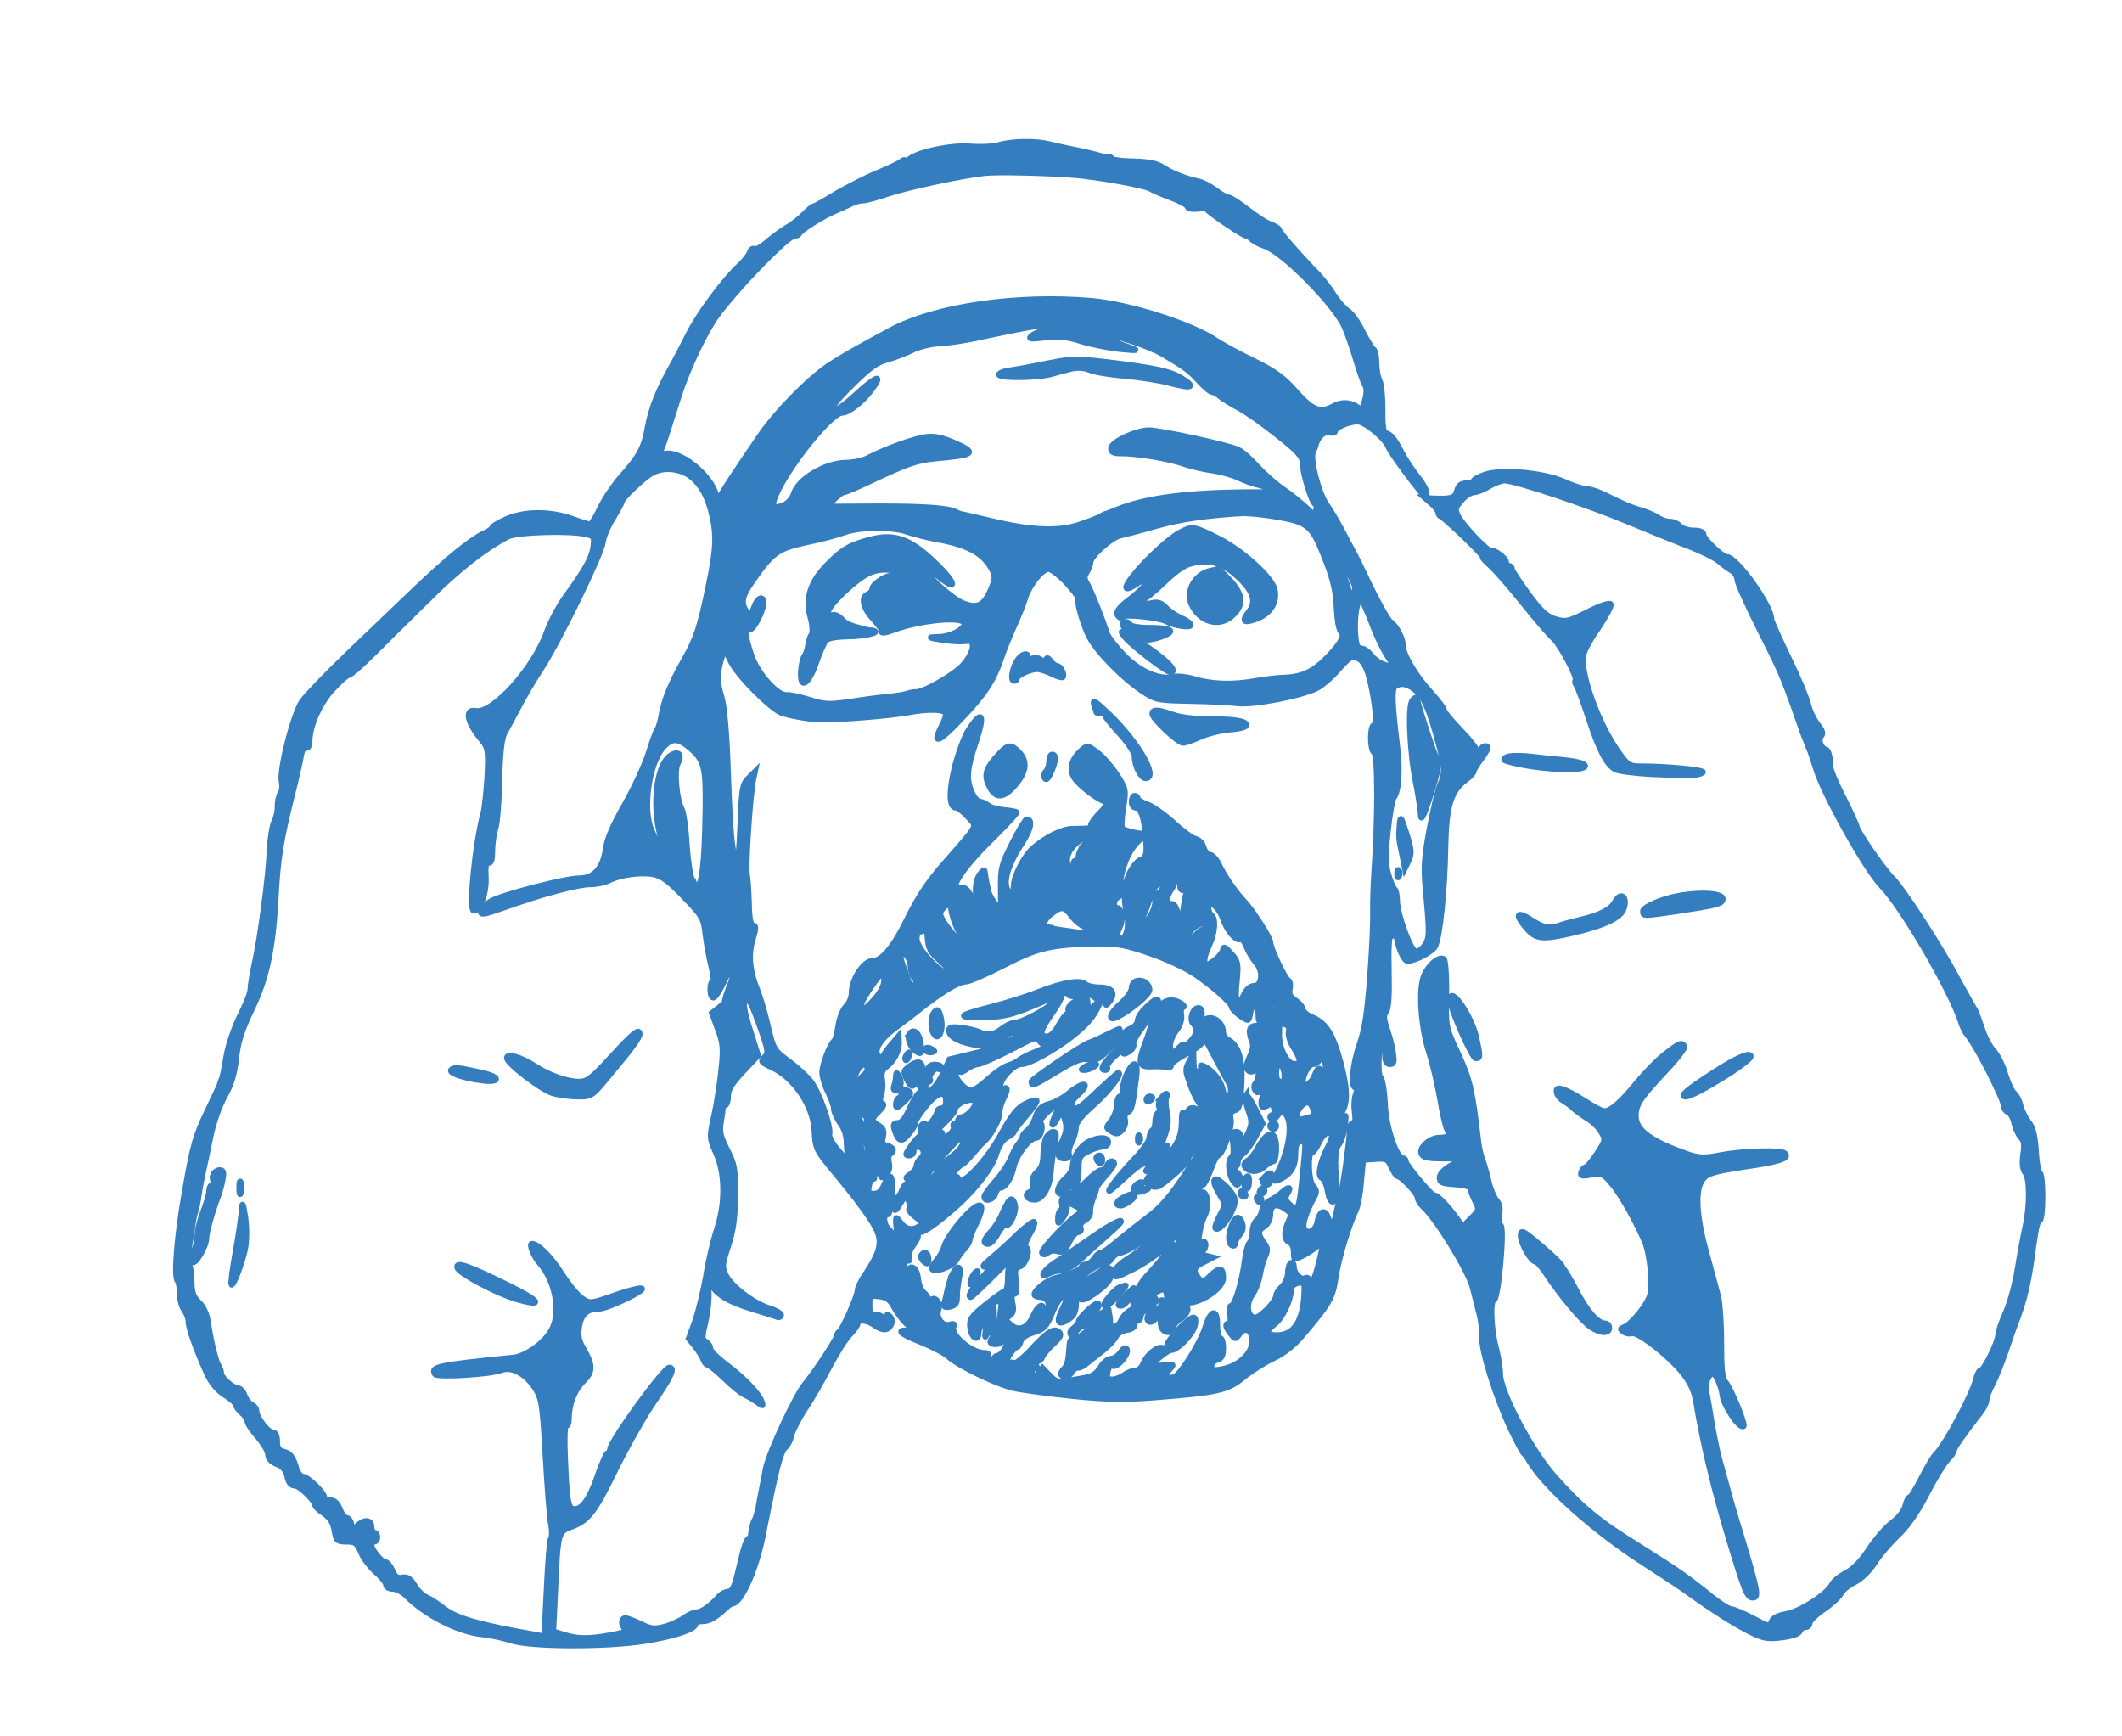 <?xml version="1.0" standalone="no"?>
<!DOCTYPE svg PUBLIC "-//W3C//DTD SVG 20010904//EN"
 "http://www.w3.org/TR/2001/REC-SVG-20010904/DTD/svg10.dtd">
<svg version="1.0" xmlns="http://www.w3.org/2000/svg"
 width="720pt" height="589pt" viewBox="0 0 720 589"
 preserveAspectRatio="xMidYMid meet">

<g transform="translate(0,589) scale(0.1,-0.1)"
fill="#347DBE" stroke="#347DBE" stroke-width="20">
<path d="M3390 5398 c-19 -6 -64 -8 -99 -5 -65 5 -177 -19 -207 -44 -8 -6 -14
-8 -14 -4 0 4 -6 2 -13 -4 -8 -6 -45 -24 -83 -39 -38 -16 -100 -48 -138 -70
-37 -23 -71 -42 -75 -42 -4 0 -18 -12 -32 -26 -13 -14 -39 -35 -59 -46 -19
-12 -50 -34 -68 -50 -18 -16 -37 -26 -43 -23 -5 4 -12 -2 -15 -12 -4 -10 -19
-29 -34 -43 -53 -49 -139 -165 -174 -235 -19 -38 -44 -86 -55 -105 -47 -83
-71 -145 -83 -208 -12 -71 -27 -99 -93 -173 -22 -25 -53 -71 -68 -102 -15 -32
-31 -57 -35 -57 -4 1 -32 9 -62 20 -74 26 -158 26 -221 -1 -27 -12 -49 -25
-49 -29 0 -4 -11 -12 -24 -18 -48 -22 -128 -87 -255 -209 -42 -40 -136 -130
-209 -200 -73 -70 -143 -143 -157 -163 -29 -42 -78 -233 -69 -273 3 -15 1 -33
-5 -40 -5 -7 -9 -26 -9 -43 1 -16 -5 -40 -12 -53 -6 -13 -13 -56 -15 -95 -3
-86 -31 -297 -51 -386 -8 -36 -14 -75 -14 -86 0 -12 -16 -53 -35 -90 -19 -38
-40 -98 -46 -134 -6 -36 -13 -72 -16 -80 -4 -8 -7 -17 -7 -20 -1 -3 -18 -39
-38 -81 -46 -95 -53 -121 -83 -294 -25 -145 -35 -278 -22 -291 4 -4 7 -23 7
-43 0 -20 7 -45 15 -55 8 -11 15 -29 15 -41 0 -22 25 -91 61 -172 16 -35 36
-59 61 -75 21 -13 38 -28 38 -33 0 -6 9 -18 20 -28 11 -9 20 -23 20 -30 0 -7
16 -30 35 -52 19 -22 35 -49 35 -60 0 -13 10 -24 29 -32 20 -7 31 -20 36 -42
4 -21 13 -31 25 -31 17 0 70 -52 70 -68 0 -4 13 -16 30 -27 20 -14 31 -31 35
-57 6 -35 9 -38 41 -38 29 0 36 -5 49 -36 8 -21 31 -50 50 -67 19 -16 35 -36
35 -43 0 -8 10 -14 22 -14 13 0 34 -11 48 -25 65 -65 171 -119 252 -129 32 -3
77 -13 101 -21 65 -22 324 -23 455 -2 101 16 172 40 172 58 0 5 11 9 25 9 22
0 43 12 80 47 8 7 16 13 20 13 29 0 82 118 104 235 45 228 59 281 77 296 7 6
16 24 19 40 4 16 25 56 46 89 22 32 59 97 83 143 24 46 55 95 70 110 14 14 26
31 26 37 0 15 33 12 56 -5 10 -8 26 -15 35 -15 21 0 33 30 18 44 -9 8 -10 8
-5 -1 8 -15 -10 -18 -19 -3 -3 5 -15 10 -26 10 -15 0 -19 7 -19 33 0 31 2 33
33 29 26 -3 38 -12 51 -37 10 -19 29 -44 42 -56 26 -24 34 -49 9 -29 -8 6 -20
8 -26 4 -7 -4 17 -18 61 -35 40 -16 85 -39 99 -52 31 -29 161 -92 216 -105 22
-6 110 -18 195 -27 124 -13 181 -14 285 -6 217 17 249 24 302 67 25 21 71 50
102 65 37 17 72 45 101 80 91 107 101 124 112 196 9 63 45 179 69 229 6 12 14
54 17 95 l7 74 41 3 c38 3 43 0 55 -27 8 -17 17 -31 20 -31 14 0 69 -59 69
-72 0 -8 9 -23 20 -33 45 -41 153 -217 167 -273 8 -31 19 -74 24 -95 5 -21 9
-55 8 -75 -2 -47 48 -204 96 -307 21 -44 41 -82 45 -85 4 -3 11 -12 16 -21 51
-90 220 -242 395 -354 85 -55 120 -78 153 -102 78 -56 152 -103 204 -129 46
-23 61 -25 108 -19 33 4 57 12 61 21 3 8 11 14 19 14 8 0 14 6 14 14 0 7 22
29 49 47 26 18 52 42 57 53 5 11 26 28 48 39 23 12 50 39 67 66 16 25 51 66
77 91 32 29 66 78 99 141 27 53 60 106 71 117 12 12 22 26 22 32 0 9 32 54 91
130 10 13 19 31 19 40 0 9 9 34 21 55 11 22 31 72 44 110 13 39 31 90 41 115
20 55 33 106 45 185 4 33 11 79 15 102 3 24 10 43 15 43 5 0 9 36 9 80 0 44
-4 80 -9 80 -4 0 -11 33 -13 74 -4 55 -10 81 -26 100 -11 15 -23 40 -27 56 -3
16 -13 34 -21 41 -8 6 -21 35 -30 64 -8 29 -26 65 -39 79 -14 15 -32 50 -41
79 -10 29 -20 57 -24 62 -4 6 -29 51 -56 100 -61 115 -189 312 -223 345 -28
27 -121 161 -121 175 0 4 -20 48 -44 96 -25 48 -45 96 -45 106 -1 34 -7 58
-16 60 -16 3 -28 34 -16 46 8 8 4 19 -13 41 -13 17 -27 47 -31 66 -4 19 -33
90 -66 157 -32 67 -59 126 -59 133 0 45 -118 210 -150 210 -16 0 -80 61 -80
76 0 9 -12 14 -34 14 -18 0 -39 7 -46 15 -7 8 -22 15 -34 15 -12 0 -30 6 -41
14 -11 8 -40 20 -65 27 -25 7 -68 26 -97 41 -28 15 -62 28 -76 28 -13 0 -49
11 -79 25 -69 31 -209 44 -268 25 -22 -7 -40 -17 -40 -22 0 -4 -11 -8 -25 -8
-18 0 -26 -7 -31 -25 -6 -25 -20 -29 -84 -26 l-25 2 23 -20 c12 -10 22 -24 22
-29 0 -6 4 -12 9 -14 14 -5 152 -138 143 -138 -4 -1 7 -13 24 -28 17 -15 67
-72 111 -127 44 -55 90 -109 103 -120 25 -22 84 -134 76 -143 -3 -3 -2 -10 3
-16 4 -6 23 -56 41 -111 36 -110 62 -160 91 -175 10 -6 65 -13 121 -16 129 -6
157 -6 175 5 14 8 -117 21 -211 21 -38 0 -44 4 -78 53 -62 89 -118 238 -118
313 0 17 19 56 51 101 27 40 47 77 44 83 -3 6 -36 -5 -77 -26 -66 -33 -74 -35
-110 -25 -31 10 -50 27 -93 86 -30 41 -55 79 -55 84 0 6 -4 11 -10 11 -5 0
-10 6 -10 13 0 13 -40 43 -52 39 -11 -3 -96 87 -111 117 -11 23 -10 29 12 54
13 15 32 27 42 27 10 0 33 9 51 20 18 11 42 20 53 20 34 0 274 -79 420 -140
77 -32 173 -71 213 -86 40 -16 84 -38 96 -49 13 -11 32 -25 42 -31 11 -6 19
-20 19 -30 0 -11 33 -84 73 -164 73 -144 81 -162 128 -295 13 -38 27 -77 31
-85 3 -8 7 -17 8 -20 1 -3 4 -12 8 -20 3 -8 11 -33 18 -55 25 -86 171 -347
224 -401 71 -73 239 -362 270 -465 4 -13 13 -31 20 -39 32 -38 125 -220 125
-245 0 -7 6 -15 14 -18 8 -3 17 -20 21 -38 4 -18 14 -39 22 -48 11 -10 13 -26
8 -58 -4 -30 -2 -49 6 -60 17 -19 17 -112 2 -183 -7 -30 -19 -96 -27 -146 -8
-50 -26 -116 -40 -147 -14 -31 -26 -65 -26 -76 0 -24 -48 -121 -60 -121 -5 0
-11 -13 -15 -29 -11 -49 -102 -220 -135 -253 -9 -8 -31 -45 -49 -81 -19 -37
-37 -67 -42 -67 -4 0 -10 -13 -14 -28 -3 -17 -22 -41 -45 -58 -21 -16 -56 -56
-78 -90 -26 -40 -54 -68 -79 -81 -21 -11 -42 -28 -47 -39 -14 -31 -110 -93
-156 -100 -28 -5 -44 -13 -49 -26 -6 -18 -10 -17 -64 12 -31 16 -63 30 -71 30
-9 0 -39 19 -68 42 -85 69 -116 90 -248 173 -139 86 -195 133 -288 238 -77 87
-182 286 -182 345 0 20 -7 62 -15 92 -16 60 -20 160 -6 160 14 0 36 239 23
252 -6 6 -8 24 -5 40 4 19 0 35 -10 46 -8 9 -21 40 -27 67 -6 28 -16 59 -20
70 -5 11 -11 38 -14 60 -20 174 -29 214 -69 300 -42 90 -42 90 -40 202 1 64
-3 115 -8 119 -18 11 -57 -25 -69 -62 -17 -50 -7 -174 19 -254 12 -36 28 -105
37 -155 8 -49 19 -97 24 -106 11 -21 4 -29 -26 -29 -31 0 -69 -33 -61 -53 5
-14 20 -17 74 -17 l68 0 -40 -23 c-25 -14 -40 -30 -40 -42 0 -17 8 -20 53 -23
32 -2 52 -8 52 -15 0 -7 7 -25 15 -41 15 -29 15 -31 -13 -59 l-29 -29 -23 32
c-27 38 -67 79 -73 74 -5 -6 -97 103 -97 115 0 6 -4 11 -9 11 -23 0 -59 106
-62 185 -2 44 -9 85 -15 90 -6 6 -8 36 -5 80 5 52 8 64 13 45 4 -14 8 -37 8
-52 0 -19 5 -28 16 -28 14 0 15 7 10 40 -3 23 -13 59 -21 82 -11 33 -11 45 -2
56 8 10 11 54 9 139 -2 77 1 122 7 119 5 -3 12 0 14 6 3 7 6 4 6 -6 2 -33 24
-86 37 -86 25 0 84 31 93 49 16 29 33 192 35 336 3 142 18 191 71 231 14 10
25 22 25 27 0 5 12 24 26 43 15 19 24 37 21 40 -9 9 -28 -6 -22 -17 4 -5 1 -9
-4 -9 -6 0 -11 6 -11 13 0 8 -25 39 -55 70 -30 31 -55 61 -55 67 0 6 -20 32
-43 58 -54 58 -97 131 -97 163 0 23 -23 67 -42 79 -10 7 -50 80 -83 150 -14
30 -33 69 -42 85 -9 17 -28 53 -43 81 -15 28 -37 65 -49 82 -27 38 -57 154
-46 179 5 10 9 20 9 23 7 27 28 48 46 43 11 -3 20 -1 20 4 0 13 46 33 77 33
24 0 93 -57 104 -86 7 -20 114 -164 122 -164 16 0 5 27 -26 66 -17 22 -41 58
-52 80 -23 45 -39 64 -54 64 -7 0 -11 29 -10 79 0 43 -4 88 -10 99 -6 11 -11
39 -11 61 0 22 -4 43 -10 46 -5 3 -22 31 -37 60 -14 30 -37 62 -50 70 -13 9
-34 33 -48 55 -13 21 -37 52 -52 68 -68 70 -133 145 -133 152 0 5 -12 12 -27
18 -16 5 -51 28 -80 51 -29 22 -58 41 -64 41 -7 0 -27 11 -44 24 -18 14 -45
28 -61 31 -41 9 -85 26 -113 44 -28 18 -49 22 -124 24 -31 1 -57 6 -57 10 0 4
-6 7 -12 6 -7 -1 -20 0 -28 3 -8 3 -42 11 -75 18 -33 6 -76 16 -96 21 -46 11
-124 10 -169 -3z m250 -101 c79 -6 242 -35 263 -47 9 -6 42 -20 72 -31 30 -11
55 -25 55 -31 0 -6 15 -8 35 -6 19 2 32 2 30 -1 -5 -4 123 -91 134 -91 4 0 12
-5 19 -12 7 -7 26 -17 42 -22 64 -22 237 -197 272 -274 9 -20 27 -71 39 -112
12 -41 26 -80 31 -87 5 -6 6 -24 2 -40 -9 -39 -14 -45 -27 -35 -22 17 -54 19
-78 6 -49 -27 -74 -18 -131 46 -43 49 -71 69 -143 105 -50 24 -107 55 -128 69
-82 56 -293 123 -422 135 -254 22 -531 -18 -684 -100 -131 -71 -157 -86 -199
-113 -70 -44 -184 -159 -242 -243 -96 -140 -130 -193 -140 -215 l-9 -23 0 23
c-2 62 -111 160 -170 153 -20 -2 -23 0 -17 16 8 19 16 43 60 183 26 79 70 177
113 247 45 75 253 293 278 293 7 0 15 3 17 8 5 12 80 59 123 77 22 10 48 21
57 26 10 5 26 9 36 9 10 0 50 11 88 24 64 21 243 60 324 69 37 5 208 1 300 -6z
m-40 -517 c11 -7 3 -10 -30 -10 -25 0 -54 -8 -65 -16 -18 -14 -15 -15 40 -9
47 6 76 3 125 -13 36 -11 94 -22 130 -26 65 -6 65 -6 25 8 -62 21 -112 45 -95
46 35 0 168 -43 215 -71 80 -48 86 -52 123 -91 19 -21 39 -38 45 -38 6 0 18
-6 26 -14 9 -8 37 -25 63 -39 25 -13 85 -55 132 -93 70 -55 86 -73 86 -95 0
-33 30 -132 43 -140 5 -4 7 -11 3 -17 -3 -5 1 -15 9 -22 8 -7 15 -16 15 -21 0
-5 -19 11 -43 34 -23 24 -65 58 -92 76 -28 19 -67 54 -89 78 -21 24 -50 50
-65 57 -29 15 -263 66 -303 66 -43 0 -128 -40 -128 -61 0 -13 8 -17 33 -17 49
1 167 -18 215 -36 24 -8 66 -18 95 -22 29 -4 69 -15 90 -25 21 -10 51 -21 67
-24 40 -9 48 -25 13 -25 -244 1 -394 -18 -498 -61 -16 -7 -32 -13 -35 -13 -3
-1 -11 -5 -17 -9 -7 -4 -40 -17 -73 -28 -71 -23 -163 -19 -295 13 -44 10 -87
20 -95 22 -9 1 -20 5 -25 8 -25 14 -103 20 -264 20 l-173 -1 22 25 c13 13 28
24 33 24 5 0 39 14 75 31 146 69 171 77 238 84 134 12 140 18 59 54 -40 17
-66 22 -94 18 -39 -5 -139 -41 -196 -71 -17 -9 -50 -16 -73 -16 -70 0 -162
-54 -178 -104 -8 -26 -33 -45 -57 -46 -14 0 -17 5 -11 23 27 88 191 297 232
297 21 0 66 35 97 75 44 59 21 52 -51 -14 -46 -42 -71 -58 -78 -51 -7 7 14 34
65 84 57 57 84 77 119 86 25 7 62 21 84 32 21 11 62 21 90 23 28 1 85 9 126
18 229 49 265 53 290 37z m-1262 -502 c40 -28 66 -74 81 -148 13 -62 10 -110
-14 -225 -29 -141 -42 -181 -82 -251 -46 -81 -68 -134 -78 -189 -4 -22 -10
-44 -15 -50 -4 -5 -17 -41 -29 -80 -12 -38 -48 -117 -80 -173 -41 -72 -62
-120 -66 -155 -9 -63 -40 -97 -89 -97 -47 0 -263 -56 -301 -78 -16 -10 -31
-25 -33 -34 -2 -13 12 -10 80 14 123 44 248 78 291 78 21 0 50 6 65 14 38 19
107 28 150 20 28 -6 53 -24 103 -77 63 -65 67 -73 73 -128 4 -32 13 -81 20
-109 7 -27 9 -50 5 -50 -10 0 -12 -44 -2 -53 7 -7 20 13 52 78 15 31 20 35 20
18 1 -12 -3 -32 -8 -45 -13 -31 -23 -62 -21 -66 0 -2 -9 -11 -21 -21 l-23 -18
20 -55 c18 -47 19 -66 12 -134 -4 -43 -15 -114 -24 -156 -17 -77 -17 -78 6
-130 31 -70 32 -168 3 -258 -12 -36 -29 -107 -37 -159 -9 -51 -26 -120 -37
-153 l-22 -59 22 -27 c12 -15 24 -35 28 -45 3 -9 9 -17 14 -17 5 0 31 -21 57
-46 26 -26 56 -50 67 -55 11 -5 30 -16 43 -25 21 -16 22 -16 16 2 -10 27 -61
80 -121 125 -29 22 -53 46 -53 54 0 8 -7 18 -15 23 -14 7 -14 15 -1 70 8 34
12 81 10 104 -5 39 -4 41 8 21 22 -36 60 -59 138 -83 41 -13 81 -25 88 -28 6
-2 12 1 12 7 0 5 -17 15 -38 22 -52 15 -128 72 -148 110 -15 30 -15 36 7 103
17 53 23 96 23 171 1 91 -2 105 -27 154 -23 46 -27 62 -21 95 4 23 7 44 6 49
-1 4 2 7 8 7 5 0 10 14 10 31 0 23 13 43 51 84 l51 54 -20 63 c-28 87 -32 111
-23 126 9 15 22 -11 57 -111 21 -62 22 -71 8 -84 -14 -14 -11 -17 23 -33 78
-35 144 -133 147 -219 3 -57 6 -63 62 -131 93 -112 143 -181 154 -216 12 -37
1 -72 -44 -138 -14 -21 -26 -45 -26 -54 0 -19 -52 -136 -62 -140 -4 -2 -8 -8
-8 -13 0 -11 -71 -119 -107 -163 -33 -39 -122 -231 -134 -286 -5 -25 -14 -72
-20 -104 -5 -33 -13 -64 -17 -70 -7 -11 -12 -32 -14 -53 -1 -7 -4 -13 -8 -13
-4 0 -12 -20 -19 -45 -6 -25 -16 -65 -22 -90 -8 -31 -17 -45 -28 -45 -9 0 -24
-8 -32 -17 -28 -32 -59 -53 -75 -53 -9 0 -28 -8 -42 -19 -15 -10 -45 -24 -67
-30 -34 -9 -46 -8 -80 9 -23 11 -47 20 -53 20 -16 0 -15 -27 1 -37 7 -5 -3
-11 -28 -16 -81 -17 -127 -19 -172 -6 l-46 14 7 145 c8 186 10 194 51 209 60
21 82 49 153 195 39 79 98 183 131 231 58 84 72 115 52 115 -19 0 -200 -250
-201 -277 0 -7 -3 -13 -8 -13 -4 0 -18 -32 -32 -71 -27 -81 -53 -119 -80 -119
-23 0 -27 23 -33 177 -3 64 -1 110 4 107 5 -3 9 7 9 23 0 49 19 98 49 127 33
32 33 54 0 111 -16 27 -19 44 -14 75 7 42 27 60 67 60 30 0 170 68 143 69 -11
1 -54 -11 -96 -26 -74 -26 -78 -26 -103 -9 -15 9 -46 47 -70 84 -37 59 -81
102 -101 102 -11 0 7 -44 26 -65 52 -58 73 -163 43 -223 -22 -45 -87 -93 -132
-98 -257 -26 -281 -31 -266 -56 7 -11 188 -1 225 14 36 13 81 -11 114 -60 23
-36 26 -52 36 -227 6 -105 14 -209 18 -232 5 -23 5 -47 0 -54 -4 -7 -10 -84
-14 -172 l-8 -159 -31 6 c-186 32 -265 55 -308 87 -20 16 -47 34 -61 40 -13 6
-32 24 -41 41 -14 22 -24 29 -40 26 -17 -4 -26 2 -35 24 -7 15 -17 28 -23 28
-13 0 -47 41 -48 58 0 6 5 12 10 12 6 0 10 7 10 15 0 8 -4 15 -10 15 -5 0 -10
9 -10 20 0 25 -25 26 -48 3 -16 -16 -17 -15 -20 5 -2 12 -9 22 -16 22 -6 0
-17 14 -23 30 -8 20 -18 30 -32 30 -12 0 -21 5 -21 10 0 16 -56 70 -72 70 -9
0 -20 16 -26 39 -9 28 -19 41 -37 45 -20 5 -25 13 -25 36 0 19 -5 30 -14 30
-17 0 -56 51 -56 73 0 8 -7 17 -15 21 -8 3 -20 17 -25 31 -5 14 -15 25 -22 25
-19 1 -58 36 -58 52 0 8 -4 18 -8 24 -9 10 -27 84 -37 151 -4 26 -16 52 -31
65 -18 18 -24 34 -24 68 0 25 -4 51 -8 58 -5 7 -4 36 0 65 5 28 11 63 12 77 2
14 6 32 9 40 3 8 8 33 11 55 3 22 10 58 15 80 5 22 16 75 25 119 9 45 29 102
47 135 23 40 34 76 40 130 6 56 19 96 52 165 51 105 72 202 82 376 7 138 17
198 55 350 16 63 30 126 32 140 2 14 9 24 16 23 7 -2 12 7 12 20 0 52 31 124
75 175 26 28 52 52 58 52 7 0 46 35 89 78 42 42 95 95 118 117 22 22 50 50 63
62 97 98 194 174 271 213 32 16 219 21 268 7 24 -6 26 -10 21 -45 -6 -38 -28
-76 -96 -170 -21 -29 -49 -82 -62 -118 -45 -124 -184 -277 -241 -266 -39 7
-29 -39 22 -100 20 -25 22 -35 18 -120 -3 -51 -9 -109 -14 -128 -28 -104 -50
-330 -32 -330 21 0 43 63 40 113 -2 38 0 51 10 50 8 -2 12 11 12 40 0 23 5 58
11 77 6 19 12 94 13 166 2 88 8 139 17 156 8 14 29 54 48 89 18 35 52 93 76
129 60 92 207 393 210 430 2 17 17 54 34 81 17 28 31 54 31 58 0 10 74 81 102
96 37 21 88 17 126 -7z m1981 -139 c118 -19 131 -29 172 -131 31 -77 41 -117
44 -173 3 -56 8 -81 17 -91 11 -10 -3 -37 -41 -77 -51 -54 -88 -73 -151 -76
-30 -1 -77 -7 -104 -12 -70 -13 -144 -11 -200 6 -27 8 -59 12 -73 9 -47 -12
-115 16 -170 73 -28 29 -54 63 -58 75 -11 39 -56 151 -68 170 -9 14 -9 23 1
38 6 11 12 26 12 33 0 20 71 84 100 90 14 3 68 17 120 32 83 24 181 38 299 44
19 0 64 -4 100 -10z m-1241 -53 c23 -8 70 -20 104 -26 104 -19 156 -48 184
-102 12 -24 12 -32 -5 -71 -23 -53 -46 -63 -95 -43 -38 16 -133 102 -123 112
3 4 24 -8 47 -26 65 -52 48 -10 -24 57 -79 75 -132 93 -210 73 -71 -18 -96
-32 -148 -85 -58 -58 -76 -115 -58 -179 7 -25 9 -50 4 -58 -5 -7 -10 -24 -12
-38 -2 -13 -7 -29 -12 -35 -5 -6 -10 -28 -12 -50 -5 -65 23 -51 50 24 12 36
28 71 34 78 6 8 34 13 72 14 60 0 123 15 84 20 -10 1 -21 2 -25 4 -51 13 -64
19 -78 35 -9 10 -23 16 -31 13 -9 -3 -14 1 -14 11 0 22 92 110 137 131 41 20
97 15 122 -10 15 -14 13 -15 -16 -5 -27 10 -37 9 -63 -6 -16 -10 -30 -24 -30
-31 0 -8 -7 -16 -15 -19 -25 -10 -17 -47 20 -86 18 -21 31 -38 28 -38 -4 0 -4
-2 -1 -5 3 -3 18 0 34 6 79 31 215 48 242 30 23 -14 -34 -51 -82 -52 -39 -1
-39 -2 14 -10 30 -5 65 -6 78 -4 34 8 29 -37 -10 -81 -30 -34 -139 -96 -162
-92 -6 0 -18 -2 -26 -5 -8 -3 -37 -8 -65 -11 -27 -2 -86 -10 -130 -17 -71 -10
-87 -10 -140 7 -33 10 -67 17 -75 16 -31 -4 -99 71 -120 133 -23 67 -26 97 -7
90 12 -5 47 61 47 90 0 27 -21 16 -32 -17 -10 -29 -12 -30 -25 -13 -20 28 -16
52 16 98 71 103 89 116 186 137 50 10 108 26 130 34 52 19 162 20 213 2z
m1488 -111 c3 -11 13 -35 22 -52 12 -24 13 -36 5 -44 -9 -9 -14 -3 -21 22 -6
19 -20 59 -32 89 -20 54 -20 54 0 30 11 -14 22 -34 26 -45z m-949 -60 c23 -25
42 -49 41 -53 -4 -18 17 -91 38 -132 25 -50 115 -142 184 -187 43 -28 51 -29
160 -31 63 -1 136 -5 161 -8 52 -6 213 25 266 51 17 8 51 37 74 64 39 43 46
48 66 38 16 -7 28 -26 38 -61 19 -70 30 -166 18 -166 -15 0 -15 -83 -1 -92 14
-8 14 -225 1 -408 -3 -47 -5 -107 -4 -135 1 -27 -3 -124 -10 -215 -9 -125 -18
-181 -35 -231 -24 -68 -32 -149 -14 -149 6 0 6 -9 0 -24 -5 -14 -6 -41 -3 -60
3 -23 2 -36 -5 -36 -6 0 -11 -8 -11 -17 -2 -43 -21 -184 -31 -224 -7 -24 -14
-56 -17 -71 -6 -33 -19 -36 -28 -7 -9 28 -29 19 -35 -17 -6 -32 -36 -45 -46
-20 -6 15 10 60 37 109 7 13 5 22 -6 34 -16 16 -19 113 -4 113 5 0 15 15 24
33 9 19 22 34 30 34 19 0 19 -14 0 -50 -26 -51 -35 -97 -20 -103 7 -3 17 -23
20 -45 4 -24 12 -38 18 -36 8 3 11 31 9 91 -3 66 0 91 11 104 8 9 17 37 20 62
3 25 4 39 1 33 -3 -7 -10 -13 -15 -13 -5 0 -2 14 7 32 19 37 14 92 -17 196
-23 73 -45 104 -90 122 -16 7 -29 19 -29 26 0 7 -11 21 -25 30 -18 12 -23 22
-19 39 3 13 1 26 -6 30 -12 7 -60 110 -60 128 0 15 -59 107 -87 137 -32 34
-70 89 -88 128 -8 17 -22 32 -30 32 -8 0 -17 11 -21 24 -3 14 -15 27 -28 30
-12 3 -46 28 -76 56 -30 27 -70 55 -87 61 -18 6 -33 15 -33 20 0 5 -4 9 -10 9
-5 0 -10 -9 -10 -20 0 -11 6 -20 14 -20 14 0 26 -27 30 -68 2 -22 -1 -23 -34
-17 -19 4 -38 10 -42 14 -4 3 -3 35 3 70 10 62 9 64 -22 113 -18 27 -47 61
-66 75 -33 25 -34 25 -54 7 -32 -28 -41 -61 -26 -89 14 -27 90 -85 112 -85 8
0 -1 -16 -24 -39 -23 -24 -34 -42 -28 -45 14 -5 -12 -8 -62 -8 -34 1 -93 -28
-136 -66 -29 -25 -65 -95 -65 -126 0 -31 -16 -35 -25 -6 -9 29 10 85 50 146
33 49 40 85 18 84 -4 -1 -26 -37 -48 -81 -37 -73 -40 -86 -39 -154 1 -75 1
-75 -18 -53 -10 12 -21 31 -24 43 -6 25 -12 56 -13 69 -1 6 -8 1 -16 -10 -19
-25 -19 -84 1 -112 8 -12 11 -22 7 -22 -5 0 -19 21 -31 46 -18 36 -27 45 -42
41 -48 -12 4 68 109 170 46 46 83 85 80 87 -2 3 -22 6 -44 8 -22 2 -46 9 -53
16 -7 6 -20 12 -28 12 -7 0 -21 16 -29 37 -17 41 -14 77 16 166 32 96 21 112
-27 36 -13 -22 -33 -77 -45 -124 -20 -84 -18 -135 5 -135 7 0 25 -14 40 -31
33 -36 41 -20 -82 -161 -52 -59 -87 -112 -123 -185 -46 -95 -86 -143 -118
-143 -30 0 -71 -62 -71 -108 0 -16 -9 -37 -19 -46 -10 -10 -22 -38 -26 -64 -4
-26 -10 -49 -13 -52 -15 -11 -42 -82 -42 -108 0 -15 9 -45 20 -67 11 -22 20
-47 20 -58 0 -10 10 -31 21 -47 14 -18 22 -43 22 -70 0 -22 4 -43 8 -46 5 -3
9 -11 9 -17 0 -7 -18 8 -40 33 -24 27 -39 52 -36 62 6 26 -33 137 -61 176 -13
18 -48 50 -76 71 -51 37 -53 41 -71 117 -10 44 -26 99 -36 124 -27 66 -32 121
-16 174 11 36 11 46 2 46 -9 0 -14 22 -15 73 -1 39 -4 86 -7 103 -5 30 11 273
22 322 l5 23 -22 -22 c-20 -20 -22 -35 -27 -162 -3 -76 -8 -133 -12 -126 -16
29 -23 102 -30 304 -5 144 -12 227 -23 264 -13 43 -14 64 -6 103 6 26 14 48
17 48 4 0 14 -15 21 -32 21 -47 138 -165 175 -177 37 -12 112 -24 146 -22 86
2 224 14 280 24 75 14 130 11 130 -6 0 -7 -7 -25 -15 -41 -33 -63 -11 -56 61
20 83 86 114 133 140 209 9 27 29 77 44 110 15 33 33 77 39 98 15 45 57 97 79
97 8 0 35 -20 59 -45z m-472 -46 c14 -26 15 -53 2 -65 -4 -4 -7 8 -7 28 0 24
-8 42 -25 58 -14 13 -25 27 -25 32 0 13 41 -25 55 -53z m1515 -106 c21 -54 47
-103 69 -128 20 -22 27 -32 16 -23 -11 9 -32 19 -47 23 -15 4 -35 18 -45 31
-10 13 -25 24 -34 24 -14 0 -18 12 -21 55 -3 59 8 119 21 111 4 -3 23 -45 41
-93z m149 -220 c23 -22 37 -52 61 -134 34 -122 36 -136 16 -184 -8 -19 -24
-87 -36 -151 -19 -106 -20 -129 -9 -241 10 -110 9 -127 -6 -149 -9 -14 -23
-24 -32 -22 -18 4 -63 127 -63 175 0 17 -4 34 -9 37 -4 3 -14 26 -21 51 -10
36 -10 67 -1 147 6 56 15 106 20 112 17 22 22 94 11 179 -17 141 -19 191 -6
199 21 14 46 8 75 -19z m-2469 -189 c50 -43 56 -65 54 -212 -3 -186 -12 -262
-32 -262 -8 0 -12 3 -9 7 4 3 2 12 -5 20 -6 7 -14 60 -18 116 -3 56 -11 111
-17 122 -18 33 -26 130 -14 154 16 29 5 44 -20 30 -54 -28 -70 -188 -31 -298
25 -70 22 -98 -4 -35 -9 21 -23 55 -32 74 -34 70 -11 233 40 287 28 30 49 29
88 -3z m1425 -340 c-37 -64 -42 -48 -8 26 21 46 29 57 31 41 2 -12 -8 -42 -23
-67z m180 46 c8 -13 -5 -13 -25 0 -13 8 -13 10 2 10 9 0 20 -4 23 -10z m-263
-33 c-12 -13 -22 -31 -22 -40 0 -9 -5 -17 -11 -17 -6 0 -8 -9 -3 -22 6 -20 5
-21 -10 -9 -24 20 -20 55 10 85 35 34 68 37 36 3z m208 -13 c0 -27 -5 -37 -19
-41 -11 -3 -28 -24 -39 -47 -19 -41 -21 -77 -7 -147 8 -42 -10 -88 -28 -70 -8
8 -7 17 2 35 13 24 7 66 -10 66 -14 0 -11 30 4 36 8 3 12 16 9 34 -5 37 19
110 49 144 30 35 39 33 39 -10z m70 -2 c0 -14 -62 -103 -68 -98 -3 3 7 24 22
46 14 22 26 44 26 50 0 5 5 10 10 10 6 0 10 -4 10 -8z m47 -97 c-5 -35 -4 -45
8 -45 9 0 12 -6 9 -15 -3 -8 -9 -47 -13 -87 -3 -41 -11 -73 -18 -75 -11 -4
-10 30 2 65 9 24 -7 71 -21 65 -19 -7 -18 26 1 51 8 11 15 35 15 53 0 18 5 33
11 33 8 0 10 -14 6 -45z m-339 -31 c-6 -21 -13 -33 -15 -26 -5 13 16 76 23 69
2 -2 -2 -21 -8 -43z m268 -20 c-9 -6 -16 -20 -16 -32 0 -33 -33 -82 -55 -82
-18 1 -18 1 -3 11 10 5 25 35 34 65 9 30 22 58 30 61 8 3 15 13 15 22 1 9 4 5
6 -8 3 -16 -1 -29 -11 -37z m-176 -44 c-11 -22 -24 -40 -29 -40 -5 0 0 18 12
40 29 52 44 52 17 0z m-512 -80 c9 -19 26 -42 37 -52 11 -9 16 -17 10 -17 -23
-1 -105 93 -105 120 0 6 8 18 18 25 15 11 17 9 20 -14 2 -15 11 -43 20 -62z
m903 30 c13 -38 44 -74 58 -66 5 3 14 -9 21 -27 7 -17 22 -42 32 -53 26 -29
21 -79 -7 -79 -12 0 -25 -11 -33 -27 -23 -49 -34 -33 -26 40 6 64 5 70 -20 98
-17 20 -25 24 -26 13 0 -8 -13 -25 -29 -37 -27 -20 -30 -20 -34 -4 -2 9 5 34
15 54 20 41 24 93 8 103 -5 3 -10 15 -10 26 0 31 38 1 51 -41z m-1654 -67 c-2
-21 -4 -4 -4 37 0 41 2 58 4 38 2 -21 2 -55 0 -75z m1141 77 c12 -16 34 -33
48 -36 34 -9 11 -25 -26 -18 -14 2 -38 6 -55 8 -16 2 -31 5 -32 6 -2 2 -8 3
-15 4 -22 2 -19 24 8 45 35 28 46 27 72 -9z m-445 -152 c34 -31 38 -37 22 -38
-29 0 -105 83 -105 115 0 16 6 25 15 25 8 0 16 8 17 18 1 9 3 -5 5 -33 3 -44
8 -54 46 -87z m907 124 c0 -4 -10 -12 -22 -17 -13 -6 -31 -27 -42 -48 -10 -21
-20 -36 -23 -33 -10 10 19 76 40 91 23 16 47 20 47 7z m-1663 -24 c-3 -8 -6
-5 -6 6 -1 11 2 17 5 13 3 -3 4 -12 1 -19z m1468 -73 c55 -19 122 -51 150 -70
68 -47 125 -99 125 -112 0 -9 42 -43 54 -43 3 0 6 10 8 22 5 36 28 34 28 -2 0
-27 3 -30 14 -21 8 6 19 25 26 42 9 20 16 27 23 20 16 -16 -39 -81 -69 -81
-25 0 -30 -16 -15 -55 5 -11 2 -30 -6 -45 -7 -14 -13 -30 -13 -37 0 -21 21
-25 35 -7 7 11 17 15 22 10 4 -5 2 -11 -4 -13 -7 -3 -13 -12 -13 -22 0 -9 -4
-21 -10 -27 -5 -5 -6 -15 0 -24 7 -11 12 -7 23 19 8 18 17 29 20 24 3 -5 -1
-22 -9 -37 -7 -16 -14 -37 -14 -47 0 -16 3 -18 19 -10 15 9 20 7 24 -9 3 -10
0 -21 -7 -23 -6 -2 -8 -8 -3 -12 4 -5 14 0 22 11 14 18 16 18 29 2 24 -31 10
-123 -31 -200 -13 -26 -13 -27 4 -21 39 15 58 43 58 86 0 32 4 42 18 45 17 3
18 -2 13 -55 -18 -188 -19 -191 -53 -157 -13 13 -14 20 -5 35 15 23 5 25 -20
2 -10 -9 -28 -21 -41 -27 -12 -6 -23 -21 -25 -33 -2 -12 -10 -27 -18 -33 -8
-7 -14 -24 -14 -39 0 -15 -4 -31 -10 -37 -5 -5 -13 -32 -16 -59 -9 -72 -34
-155 -46 -155 -6 0 -8 -12 -4 -30 3 -17 1 -30 -4 -30 -14 0 -12 -12 6 -35 15
-19 16 -20 29 -1 21 28 45 13 44 -26 -1 -41 -47 -83 -102 -93 -31 -6 -37 -4
-37 10 0 9 9 19 20 22 15 4 20 14 20 39 0 19 -4 34 -10 34 -5 0 -10 20 -10 45
0 57 -22 52 -40 -8 -12 -41 -65 -131 -95 -161 -9 -8 -22 -13 -31 -9 -13 5 -12
8 3 26 18 19 17 19 -19 15 -21 -2 -38 -2 -38 0 0 10 52 52 64 52 21 0 73 53
80 83 4 18 2 27 -5 27 -17 0 -89 -78 -89 -95 0 -9 -6 -12 -15 -8 -18 6 -54
-23 -66 -54 -5 -13 -17 -23 -27 -23 -10 0 -27 -7 -38 -15 -10 -8 -29 -15 -40
-15 -17 0 -20 5 -16 26 3 16 9 23 18 20 16 -6 56 42 47 57 -4 7 -12 2 -21 -11
-8 -12 -23 -22 -33 -22 -10 0 -26 -13 -35 -29 -12 -20 -28 -31 -51 -35 -18 -3
-48 -9 -66 -12 -26 -4 -37 -1 -56 20 l-24 25 -18 -22 -18 -22 -1 23 c0 12 6
22 13 22 8 0 7 4 -3 10 -13 8 -12 10 3 10 10 0 21 8 24 17 4 9 20 29 37 44 23
21 28 31 20 39 -17 17 -40 2 -97 -60 -26 -28 -52 -48 -57 -45 -13 8 -13 -1 0
-26 6 -10 7 -19 2 -19 -5 0 -14 11 -20 25 -10 21 -9 30 4 50 9 14 20 25 24 25
4 0 10 9 13 19 3 12 20 24 45 31 34 11 42 19 62 66 12 30 28 54 36 54 18 0 18
-2 -3 -45 -20 -42 -12 -53 22 -31 19 12 25 25 26 54 0 20 3 31 6 25 8 -20 26
-15 71 19 28 21 42 40 42 55 0 31 -9 29 -69 -11 -28 -19 -49 -29 -48 -23 4 20
64 67 86 67 11 0 26 9 33 20 7 11 20 20 28 20 9 0 37 13 63 30 26 16 58 32 72
36 29 7 73 54 110 119 15 25 31 45 36 45 4 0 16 23 26 50 10 28 21 50 25 50
15 0 49 95 44 121 -4 20 -1 28 13 32 16 4 19 18 23 83 5 86 -9 136 -43 155
-11 5 -19 17 -19 27 -1 46 -58 67 -72 27 -4 -11 -5 -3 -2 18 4 28 1 37 -10 37
-19 0 -31 -39 -17 -53 6 -6 11 -17 11 -24 0 -16 -31 -53 -41 -48 -4 3 -12 -2
-19 -10 -34 -41 -42 17 -9 59 13 17 19 36 17 51 -3 13 0 26 6 28 6 2 1 9 -12
16 -28 15 -59 6 -67 -20 -4 -10 -11 -19 -16 -19 -5 0 -9 -8 -9 -17 0 -10 -9
-42 -20 -71 -30 -79 -28 -92 18 -90 20 1 44 0 52 -3 8 -2 14 1 13 7 -1 6 22
23 52 39 30 15 55 34 57 43 3 11 13 -1 29 -33 14 -27 36 -68 48 -90 21 -36 22
-43 10 -70 l-13 -30 -4 40 c-3 39 -29 77 -64 96 -16 8 -17 7 -8 -16 12 -33 12
-35 0 -35 -5 0 -10 9 -10 21 0 11 -4 17 -10 14 -6 -4 -10 7 -10 27 l-1 33 -14
-27 c-13 -23 -13 -32 1 -69 8 -24 21 -54 30 -66 21 -33 35 -73 25 -73 -5 0
-12 11 -15 25 -7 29 -46 36 -46 8 0 -15 -2 -16 -10 -3 -7 11 -10 6 -10 -22 0
-55 -15 -86 -70 -142 -28 -28 -50 -56 -50 -62 0 -16 28 -26 44 -17 31 19 96
78 96 88 0 6 9 21 21 34 11 12 27 34 35 49 12 23 14 24 14 7 0 -11 -33 -69
-73 -130 -55 -84 -87 -121 -133 -155 -33 -25 -80 -62 -104 -82 -24 -21 -48
-38 -54 -38 -6 0 -17 -9 -24 -20 -7 -11 -19 -20 -27 -20 -8 0 -15 -3 -15 -8 0
-8 -43 -27 -85 -37 -30 -6 -75 -41 -75 -57 0 -4 9 -8 20 -8 24 0 37 -27 21
-43 -8 -8 -11 -8 -11 1 0 24 -20 11 -34 -22 -18 -42 -50 -55 -77 -30 -19 17
-19 19 -4 30 13 9 15 21 10 43 -4 21 -3 31 6 31 8 0 10 13 6 44 -5 37 -3 45
12 49 21 5 39 59 22 65 -6 2 -2 19 11 42 13 21 20 41 17 44 -3 4 -28 -15 -56
-41 -27 -27 -67 -63 -89 -81 -31 -26 -34 -32 -16 -29 19 5 17 -1 -18 -40 -36
-41 -48 -63 -36 -63 3 0 42 37 88 83 45 45 73 70 60 56 -16 -18 -22 -38 -22
-72 0 -26 -4 -47 -9 -47 -5 0 -35 -21 -66 -46 -49 -40 -56 -50 -53 -77 3 -34
28 -51 28 -19 0 11 7 25 15 32 13 11 14 8 10 -21 -4 -27 -3 -30 4 -14 7 15 10
16 12 5 1 -8 5 8 9 35 4 33 3 53 -4 57 -6 4 -8 8 -4 8 3 0 14 3 23 6 14 6 15
0 9 -47 -4 -30 -13 -61 -20 -70 -19 -21 -18 -29 6 -29 10 0 24 8 29 18 10 16
10 15 10 -3 0 -23 -21 -55 -37 -55 -5 0 -13 -11 -16 -25 -4 -14 -10 -25 -15
-25 -6 0 -6 12 -1 30 7 26 6 30 -10 30 -46 0 -120 65 -104 91 4 7 -1 9 -14 5
-24 -8 -48 25 -38 51 9 22 -14 49 -25 31 -7 -10 -9 -10 -9 1 0 8 -7 19 -16 26
-9 6 -17 27 -19 46 -3 44 -35 55 -35 13 0 -19 -3 -25 -10 -18 -12 12 -2 76 11
68 5 -3 6 2 3 10 -3 9 3 27 15 42 11 14 18 30 15 35 -3 5 1 9 9 9 15 0 67 38
127 92 63 57 118 130 130 173 8 27 21 47 36 56 13 7 24 15 24 19 0 4 19 28 41
54 23 26 39 49 36 52 -2 3 -20 -2 -38 -11 -26 -13 -46 -37 -82 -103 -49 -90
-136 -181 -145 -153 -4 11 -6 11 -13 0 -4 -7 -11 -10 -15 -7 -7 7 24 52 41 58
6 3 21 18 35 35 14 16 28 33 32 36 23 16 58 76 58 98 0 14 7 39 15 55 9 16 13
31 10 34 -3 3 -5 0 -5 -6 0 -7 -4 -12 -9 -12 -5 0 -8 12 -7 27 3 28 47 73 72
73 26 0 112 47 174 96 44 35 69 63 86 99 19 40 23 45 24 25 1 -24 1 -24 15 -7
21 29 8 47 -34 47 -20 0 -42 5 -48 11 -16 16 -77 6 -158 -26 -38 -15 -110 -38
-158 -50 -126 -33 -127 -38 -10 -35 46 1 83 10 145 36 128 54 130 55 123 44
-4 -6 6 -10 22 -10 l28 -1 -28 -17 c-15 -9 -25 -22 -22 -29 2 -7 1 -13 -4 -13
-4 0 -16 -16 -27 -35 -20 -38 -42 -51 -58 -35 -7 7 3 29 32 70 40 58 44 81 7
40 -22 -24 -109 -70 -133 -70 -9 0 -28 -9 -42 -20 -27 -21 -52 -25 -78 -11 -9
4 -36 11 -59 14 -33 4 -43 2 -43 -9 0 -22 40 -42 98 -50 49 -6 55 -5 82 21 20
19 34 25 47 20 16 -6 15 -8 -7 -18 -14 -6 -28 -15 -31 -19 -3 -5 -46 -18 -96
-30 l-91 -22 -21 -45 c-24 -54 -61 -84 -61 -51 0 11 5 20 11 20 5 0 7 5 4 10
-7 11 19 42 28 34 3 -3 7 -1 10 3 3 5 -5 10 -18 11 -15 1 -24 -5 -28 -17 -4
-18 -47 -37 -47 -20 0 5 7 9 15 9 17 0 20 25 5 35 -5 3 -20 -2 -33 -12 -22
-16 -23 -19 -9 -46 9 -19 17 -25 22 -18 5 9 10 8 19 -2 9 -11 8 -17 -1 -25 -7
-6 -22 -31 -33 -56 -13 -30 -26 -46 -38 -46 -14 0 -17 -5 -12 -22 13 -42 25
-45 50 -13 13 16 22 31 20 34 -6 5 42 71 65 88 24 20 40 15 40 -12 0 -16 -6
-25 -15 -25 -8 0 -15 -6 -15 -12 -1 -14 -34 -58 -45 -58 -3 0 -3 5 1 12 5 7 3
8 -5 4 -7 -5 -10 -14 -7 -22 3 -7 1 -16 -4 -19 -5 -3 -19 -19 -30 -35 -18 -25
-19 -30 -6 -30 9 0 16 7 16 15 0 19 26 20 33 1 3 -8 -1 -20 -9 -26 -8 -7 -14
-18 -14 -26 0 -7 -9 -19 -20 -27 -18 -12 -18 -15 -5 -20 8 -4 15 -12 15 -18 0
-9 -3 -9 -14 0 -11 9 -16 5 -26 -19 -17 -40 -35 -33 -34 14 2 44 -9 46 -26 6
-9 -21 -19 -30 -35 -30 -18 0 -21 4 -17 25 2 14 9 25 14 25 5 0 6 5 3 10 -3 6
1 10 9 10 9 0 16 -5 16 -11 0 -6 7 -3 16 6 10 10 14 24 10 40 -3 13 -2 27 4
30 16 10 12 22 -10 28 -17 4 -19 11 -14 31 4 19 1 28 -15 38 -26 16 -26 22 2
49 14 14 18 23 10 26 -8 3 -9 12 -4 26 5 12 6 36 4 53 -4 23 0 35 14 45 25 18
43 52 43 81 l-1 23 -23 -27 c-13 -15 -26 -33 -29 -40 -3 -9 -8 -10 -16 -2 -19
18 3 57 54 95 25 19 70 52 98 75 71 55 121 84 144 84 11 0 69 25 129 56 117
60 160 70 319 73 68 1 96 -5 180 -34z m-815 -44 c0 -15 5 -32 12 -39 9 -9 9
-15 0 -24 -8 -8 -13 -5 -20 13 -5 13 -10 26 -10 29 0 3 -5 17 -11 31 -5 15 -7
30 -4 33 12 11 33 -17 33 -43z m-90 -48 c0 -18 -13 -42 -36 -67 -36 -39 -51
-42 -40 -8 7 22 63 102 71 102 3 0 5 -12 5 -27z m719 -79 c-16 -19 -29 -18
-29 4 0 10 -6 24 -12 31 -8 8 0 7 20 -3 27 -14 31 -20 21 -32z m691 -64 c0 -5
-4 -10 -10 -10 -5 0 -10 5 -10 10 0 6 5 10 10 10 6 0 10 -4 10 -10z m-47 -6
c9 -3 13 -13 10 -24 -3 -11 4 -35 16 -53 26 -42 27 -57 3 -57 -25 0 -52 51
-52 99 0 44 0 44 23 35z m-833 -59 c7 -8 17 -12 24 -8 7 4 8 3 1 -4 -5 -5 -26
-16 -45 -23 -19 -7 -42 -19 -50 -25 -8 -7 -26 -16 -40 -20 -14 -4 -44 -25 -67
-46 -24 -22 -49 -39 -56 -39 -22 0 -57 39 -57 63 0 16 3 19 9 8 7 -11 13 -11
32 3 13 9 30 16 39 16 8 1 53 20 100 44 100 52 94 50 110 31z m970 -85 c9 -31
9 -32 -9 -16 -17 16 -19 15 -31 -14 -11 -28 -40 -42 -40 -21 0 24 21 61 35 61
9 0 18 7 22 15 7 20 11 15 23 -25z m-1571 -29 c-10 -7 -19 -24 -19 -37 0 -12
-5 -26 -12 -30 -19 -12 -2 75 19 95 16 16 19 16 25 2 4 -10 -1 -21 -13 -30z
m1429 6 c2 -19 -1 -27 -12 -27 -11 0 -16 10 -16 31 0 38 24 35 28 -4z m-1048
-99 c0 -16 -31 -48 -47 -48 -7 0 -13 -7 -13 -16 0 -8 -4 -12 -10 -9 -5 3 -7 0
-4 -8 3 -8 -6 -21 -22 -32 -26 -17 -27 -17 -20 0 5 15 4 16 -9 5 -34 -28 -23
-1 15 36 22 21 40 43 40 48 0 25 70 49 70 24z m1145 -19 c8 -25 7 -25 -28 -34
-21 -6 -27 -4 -27 9 0 20 20 45 37 46 6 0 15 -9 18 -21z m195 -9 c0 -5 -2 -10
-4 -10 -3 0 -8 5 -11 10 -3 6 -1 10 4 10 6 0 11 -4 11 -10z m-1709 -36 c-5
-30 -4 -66 5 -99 7 -28 6 -29 -10 -16 -14 12 -17 27 -14 68 2 29 -1 53 -5 53
-5 0 -5 5 -2 11 11 16 30 4 26 -17z m370 -19 c-9 -19 -23 -33 -31 -32 -9 1
-14 -5 -13 -18 1 -13 -14 -31 -43 -53 -24 -18 -44 -38 -44 -45 0 -7 -9 -18
-21 -25 -46 -29 -6 31 79 119 48 49 88 89 88 89 1 0 -6 -16 -15 -35z m-226
-275 c-3 -5 7 -18 22 -29 24 -17 26 -22 13 -31 -24 -16 -48 -12 -65 13 -16 22
-17 21 -13 -20 2 -24 0 -43 -4 -43 -5 0 -8 6 -8 14 0 7 -7 19 -15 26 -17 14
-20 50 -4 50 6 0 8 9 4 20 -3 11 -2 20 4 20 5 0 11 -8 13 -17 3 -14 8 -11 23
15 18 30 20 31 27 11 5 -11 6 -25 3 -29z m1280 -4 c17 -12 18 -17 7 -40 -16
-36 -15 -63 3 -70 8 -3 15 -17 15 -31 0 -14 1 -25 3 -25 18 0 87 44 87 55 0 8
4 15 9 15 9 0 -25 -139 -36 -150 -3 -3 -8 1 -10 8 -3 6 -9 9 -14 6 -14 -9 -39
15 -39 38 0 10 -4 16 -10 13 -5 -3 -10 -19 -10 -34 0 -15 -9 -36 -20 -46 -11
-10 -20 -24 -20 -31 0 -19 -53 -74 -71 -74 -27 0 -33 47 -10 78 11 15 22 46
26 67 3 22 12 50 18 63 8 18 8 27 -1 40 -25 35 -26 46 -4 60 14 9 22 25 22 43
0 33 23 39 55 15z m-1195 -20 c0 -3 -4 -8 -10 -11 -5 -3 -10 -1 -10 4 0 6 5
11 10 11 6 0 10 -2 10 -4z m-120 -151 c0 -8 -4 -17 -10 -20 -6 -4 -10 5 -10
20 0 15 4 24 10 20 6 -3 10 -12 10 -20z m1374 -137 c-8 -78 -39 -118 -91 -118
-40 0 -42 12 -7 39 25 20 53 78 54 113 0 16 13 26 37 27 10 1 11 -15 7 -61z
m-1290 -59 c10 -19 11 -29 4 -27 -10 4 -32 58 -23 58 2 0 10 -14 19 -31z m76
-65 c0 -8 -5 -12 -10 -9 -6 4 -8 11 -5 16 9 14 15 11 15 -7z m865 -112 c-5
-20 -8 -23 -15 -12 -6 9 -5 19 0 24 6 6 11 19 11 31 1 17 2 18 6 2 3 -10 2
-30 -2 -45z m-191 -49 c-10 -7 -25 -13 -33 -13 -10 1 -5 7 12 16 15 8 27 20
28 27 0 8 3 7 6 -2 3 -8 -2 -20 -13 -28z"/>
<path d="M3565 4659 c-44 -9 -101 -20 -127 -24 -27 -3 -48 -10 -48 -16 0 -12
124 -11 173 1 20 6 52 14 71 19 22 5 43 4 63 -4 16 -7 69 -16 118 -20 49 -4
120 -15 157 -25 75 -20 87 -13 33 19 -37 22 -89 33 -255 53 -93 11 -115 11
-185 -3z"/>
<path d="M2075 2305 c-67 -73 -82 -85 -110 -85 -42 0 -103 22 -152 54 -44 29
-93 43 -93 27 0 -19 119 -110 157 -120 21 -6 59 -11 85 -11 46 0 47 1 110 78
71 84 98 122 98 134 0 21 -24 1 -95 -77z"/>
<path d="M1533 2262 c-16 -10 33 -28 99 -37 65 -9 69 10 5 25 -87 19 -92 19
-104 12z"/>
<path d="M724 1905 c-3 -8 -3 -19 1 -25 3 -5 1 -10 -4 -10 -6 0 -11 -9 -11
-20 0 -10 -9 -42 -20 -70 -11 -28 -20 -64 -20 -81 0 -17 -5 -39 -11 -50 -5
-11 -9 -28 -7 -37 4 -23 48 47 48 78 0 20 21 93 41 145 4 11 11 35 14 53 5 25
3 32 -10 32 -8 0 -18 -7 -21 -15z"/>
<path d="M812 1860 c0 -19 2 -27 5 -17 2 9 2 25 0 35 -3 9 -5 1 -5 -18z"/>
<path d="M821 1790 c-1 -19 -10 -84 -21 -145 -11 -60 -17 -111 -15 -113 6 -6
35 68 46 119 6 29 6 69 1 110 -7 44 -10 53 -11 29z"/>
<path d="M1552 1589 c6 -19 130 -85 196 -105 101 -30 88 -9 -29 48 -130 64
-174 79 -167 57z"/>
<path d="M4003 4083 c-39 -21 -116 -93 -161 -150 -30 -39 -27 -50 8 -28 8 6
25 15 38 22 l23 12 -20 -27 c-10 -15 -37 -40 -60 -57 -40 -30 -50 -48 -31 -60
6 -3 10 -2 10 2 0 11 119 -1 145 -14 30 -16 85 -24 85 -13 0 5 -15 16 -32 23
-18 8 -42 24 -52 35 -13 15 -27 20 -42 17 -13 -3 -36 -7 -51 -10 l-28 -5 30
16 c17 9 53 38 80 64 57 55 81 69 126 74 46 5 88 -11 131 -52 52 -49 62 -84
36 -117 -27 -34 -18 -41 29 -23 44 18 67 56 58 97 -9 42 -109 133 -193 175
-82 41 -86 42 -129 19z"/>
<path d="M4105 3953 c-50 -12 -81 -67 -63 -111 28 -64 98 -83 143 -37 35 34
32 68 -11 115 -20 22 -39 39 -43 39 -3 -1 -15 -4 -26 -6z"/>
<path d="M3810 3771 c0 -16 57 -51 83 -51 14 0 39 6 57 14 41 17 21 26 -55 26
-30 0 -57 5 -60 10 -8 13 -25 13 -25 1z"/>
<path d="M3820 3725 c29 -32 138 -115 151 -115 38 0 -52 76 -161 135 -8 5 -4
-4 10 -20z"/>
<path d="M3451 3648 c-17 -27 -23 -68 -10 -68 5 0 9 4 9 8 0 11 45 32 69 32
10 0 32 -7 50 -16 18 -9 34 -14 37 -11 7 7 -7 37 -18 37 -6 0 -17 8 -24 18 -8
10 -13 12 -14 4 0 -9 -4 -10 -19 0 -15 9 -23 9 -35 -2 -14 -11 -16 -10 -10 4
9 25 -19 20 -35 -6z"/>
<path d="M3714 3494 c3 -9 6 -18 6 -20 0 -2 7 -4 15 -4 8 0 15 -3 15 -8 0 -4
23 -32 50 -62 29 -31 50 -64 50 -77 0 -31 21 -73 37 -73 45 0 -24 121 -125
218 -49 46 -57 51 -48 26z"/>
<path d="M3910 3468 c0 -16 87 -98 104 -98 7 0 34 9 60 21 26 11 70 22 99 24
28 2 53 8 55 13 5 15 -35 22 -124 22 -47 0 -100 6 -124 15 -51 18 -70 19 -70
3z"/>
<path d="M3390 3332 c-45 -48 -52 -70 -34 -108 21 -43 46 -44 84 -2 41 45 48
83 19 114 -28 30 -38 29 -69 -4z"/>
<path d="M3560 3307 c0 -13 -5 -28 -11 -34 -6 -6 -8 -17 -4 -23 5 -8 12 -1 21
20 17 38 18 60 4 60 -5 0 -10 -10 -10 -23z"/>
<path d="M4793 3514 c-17 -17 -9 -183 12 -283 8 -40 15 -87 16 -104 0 -24 8
-9 30 57 30 93 35 125 20 142 -6 7 -51 142 -64 196 -1 3 -8 0 -14 -8z"/>
<path d="M4749 3090 c-3 -43 -3 -44 9 -100 l9 -45 13 27 c10 22 9 36 -8 90
-19 59 -20 61 -23 28z"/>
<path d="M4741 2924 c0 -11 3 -14 6 -6 3 7 2 16 -1 19 -3 4 -6 -2 -5 -13z"/>
<path d="M3858 2562 c-10 -2 -18 -13 -18 -24 0 -11 -16 -34 -35 -51 -41 -35
-49 -65 -12 -46 47 24 106 75 107 90 0 21 -20 36 -42 31z"/>
<path d="M3888 2471 c-16 -15 -28 -35 -28 -44 0 -10 -11 -22 -25 -27 -15 -6
-25 -17 -25 -28 0 -11 -16 -37 -35 -58 -36 -39 -43 -54 -24 -54 5 0 8 4 5 8
-3 5 8 22 24 37 17 16 30 23 30 17 0 -9 5 -9 20 0 11 7 18 18 16 25 -3 6 8 28
24 50 16 21 30 43 30 49 0 7 7 14 15 18 15 5 22 37 8 35 -5 -1 -20 -13 -35
-28z"/>
<path d="M3172 2458 c-14 -14 -16 -56 -3 -76 15 -25 32 11 24 52 -7 30 -11 34
-21 24z"/>
<path d="M3750 2377 c-25 -13 -49 -23 -53 -24 -18 -3 -197 -124 -197 -133 0
-16 8 -13 88 36 60 36 82 45 105 40 25 -5 36 0 68 33 22 21 39 46 39 55 0 9
-1 16 -2 15 -2 0 -23 -10 -48 -22z"/>
<path d="M3086 2382 c-9 -14 4 -47 23 -59 15 -10 17 -8 16 16 -2 42 -24 66
-39 43z"/>
<path d="M3140 2330 c0 -6 7 -10 15 -10 8 0 15 2 15 4 0 2 -7 6 -15 10 -8 3
-15 1 -15 -4z"/>
<path d="M3075 2309 c-4 -6 -5 -12 -2 -15 2 -3 7 2 10 11 7 17 1 20 -8 4z"/>
<path d="M3680 2270 c-13 -9 -13 -10 0 -10 8 0 22 5 30 10 13 9 13 10 0 10 -8
0 -22 -5 -30 -10z"/>
<path d="M3825 2250 c-8 -16 -15 -40 -15 -55 0 -14 -4 -25 -10 -25 -5 0 -10
-13 -10 -29 0 -15 -9 -39 -19 -53 -19 -24 -19 -24 0 -36 16 -10 23 -10 35 3 9
9 14 25 11 36 -3 12 0 22 9 26 13 5 17 20 29 116 7 54 -6 63 -30 17z"/>
<path d="M3040 2238 c0 -9 -3 -23 -6 -32 -4 -11 -1 -16 10 -16 18 0 22 -15 6
-25 -5 -3 -10 -13 -10 -22 0 -13 5 -12 25 7 30 29 31 36 4 43 -12 3 -18 10
-14 16 3 6 1 19 -4 28 -9 16 -10 16 -11 1z"/>
<path d="M3721 2185 c-57 -54 -70 -63 -80 -51 -10 12 -6 21 20 45 41 40 14 42
-32 4 -18 -16 -49 -33 -68 -38 -28 -8 -38 -18 -47 -44 -6 -19 -18 -40 -28 -46
-9 -7 -16 -16 -16 -20 0 -5 -6 -16 -13 -24 -8 -9 -20 -32 -27 -51 -8 -19 -31
-54 -52 -77 -21 -24 -38 -47 -38 -53 0 -19 32 -10 37 10 3 11 10 20 15 20 18
0 38 29 47 70 9 42 54 100 77 100 15 0 26 42 13 51 -10 6 44 59 61 59 5 0 2
-12 -6 -27 -20 -39 -17 -55 3 -18 l17 30 9 -33 c8 -25 6 -41 -6 -68 -23 -46
-21 -64 4 -64 14 0 19 5 16 14 -3 7 1 26 9 41 8 15 14 38 14 50 0 16 19 40 60
76 49 43 101 109 84 109 -2 0 -35 -29 -73 -65z"/>
<path d="M3940 2165 c-7 -8 -10 -21 -7 -30 4 -8 2 -17 -3 -20 -6 -4 -10 -17
-10 -30 0 -13 -4 -27 -10 -30 -5 -3 -10 -15 -10 -25 0 -11 -21 -41 -46 -67
-49 -51 -98 -113 -90 -113 3 0 26 20 53 45 26 24 52 45 57 45 6 0 23 12 38 27
38 36 35 22 -4 -24 -18 -21 -25 -32 -15 -24 10 8 32 33 50 55 17 23 24 35 14
27 -20 -16 -21 -8 -3 43 9 25 11 51 5 74 -4 19 -5 41 -2 48 7 18 -1 18 -17 -1z"/>
<path d="M4227 2173 c-3 -4 1 -27 9 -51 14 -38 13 -46 -5 -85 -18 -39 -19 -40
-20 -14 -1 18 -6 27 -17 27 -14 0 -15 -7 -10 -39 3 -23 2 -42 -4 -46 -15 -9
-12 -58 4 -81 14 -18 15 -18 22 -1 4 12 0 23 -12 32 -11 8 -14 14 -6 15 6 0
12 8 12 18 0 9 8 22 18 28 9 7 28 32 41 57 l25 45 -26 52 c-14 28 -28 48 -31
43z"/>
<path d="M3890 2159 c0 -5 5 -7 10 -4 6 3 10 8 10 11 0 2 -4 4 -10 4 -5 0 -10
-5 -10 -11z"/>
<path d="M4310 2070 c0 -5 5 -10 10 -10 6 0 10 5 10 10 0 6 -4 10 -10 10 -5 0
-10 -4 -10 -10z"/>
<path d="M3550 2031 c-5 -11 -10 -37 -10 -59 0 -27 -6 -45 -21 -58 -13 -12
-18 -26 -15 -40 4 -14 1 -24 -10 -28 -20 -8 -9 -26 16 -26 27 0 51 41 55 92 2
24 7 64 13 91 7 37 6 47 -4 47 -7 0 -18 -9 -24 -19z"/>
<path d="M3861 2024 c0 -11 3 -14 6 -6 3 7 2 16 -1 19 -3 4 -6 -2 -5 -13z"/>
<path d="M4271 2000 c-12 -22 -29 -44 -38 -48 -9 -5 -13 -14 -10 -19 13 -20
46 -21 66 -2 11 11 25 19 31 19 5 0 10 20 10 45 0 60 -27 62 -59 5z"/>
<path d="M3691 2015 c-28 -16 -50 -51 -51 -81 0 -11 -11 -30 -25 -42 -24 -21
-34 -52 -16 -52 5 0 14 7 21 15 7 8 16 13 20 10 11 -7 20 21 20 65 0 33 4 41
32 54 17 9 39 16 50 16 10 0 18 7 18 15 0 18 -35 18 -69 0z"/>
<path d="M3720 1961 c0 -6 5 -13 10 -16 6 -3 10 1 10 9 0 9 -4 16 -10 16 -5 0
-10 -4 -10 -9z"/>
<path d="M3756 1935 c-3 -8 -11 -15 -19 -15 -7 0 -28 -15 -46 -34 -19 -19 -47
-40 -63 -47 -21 -9 -28 -17 -25 -31 3 -10 1 -21 -4 -24 -5 -3 -9 -15 -9 -27 0
-20 0 -20 15 -1 8 10 15 27 15 37 0 21 1 21 36 2 25 -13 26 -15 9 -21 -27 -11
-136 -124 -129 -135 4 -6 11 -6 19 1 8 7 23 9 34 5 17 -5 24 1 38 29 9 20 23
36 31 36 8 0 12 6 8 15 -3 9 3 19 15 25 11 6 19 19 18 28 -1 9 3 30 9 45 7 16
12 32 12 36 0 4 14 23 30 41 17 18 30 37 30 42 0 14 -18 9 -24 -7z m-146 -249
c0 -3 -4 -8 -10 -11 -5 -3 -10 -1 -10 4 0 6 5 11 10 11 6 0 10 -2 10 -4z"/>
<path d="M4291 1897 c-6 -8 -8 -17 -4 -20 11 -12 21 -7 26 13 6 23 -5 26 -22
7z"/>
<path d="M4223 1884 c-3 -8 -2 -19 4 -25 5 -5 9 1 11 16 2 28 -6 33 -15 9z"/>
<path d="M4120 1879 c0 -7 9 -26 20 -44 19 -31 19 -32 -1 -69 -11 -21 -18 -41
-15 -43 15 -15 66 58 66 95 0 10 -13 30 -28 45 -30 29 -42 33 -42 16z"/>
<path d="M3851 1866 c-15 -18 6 -27 34 -14 18 8 18 8 -2 4 -24 -4 -32 9 -10
17 7 4 8 6 1 6 -6 1 -17 -5 -23 -13z"/>
<path d="M4275 1850 c-3 -5 -1 -10 4 -10 6 0 11 5 11 10 0 6 -2 10 -4 10 -3 0
-8 -4 -11 -10z"/>
<path d="M4056 1817 c-17 -40 -83 -117 -101 -117 -7 0 -18 -6 -25 -14 -6 -8
-18 -12 -26 -9 -8 3 -14 0 -14 -6 0 -6 -25 -26 -55 -46 -36 -22 -55 -42 -55
-54 0 -18 6 -16 70 16 38 20 86 53 105 74 39 43 41 45 43 27 1 -7 4 -29 6 -48
3 -19 3 -27 0 -17 -5 18 -7 18 -20 -2 -9 -12 -20 -21 -25 -21 -5 0 0 13 12 30
13 16 20 32 17 36 -3 3 -19 -12 -35 -32 -15 -21 -41 -51 -57 -68 -37 -38 -63
-99 -46 -104 6 -2 1 -9 -12 -16 -12 -6 -27 -21 -33 -34 -5 -12 -15 -22 -22
-22 -7 0 -17 -8 -22 -17 -10 -17 -10 -17 -11 0 0 9 5 17 10 17 9 0 9 15 1 59
-1 3 -6 0 -13 -7 -7 -7 -18 -12 -26 -12 -12 0 -12 3 -2 15 7 9 10 18 6 22 -7
7 -65 -47 -66 -61 0 -5 -8 -15 -17 -22 -10 -7 -14 -16 -10 -21 5 -4 13 0 18
10 6 9 16 17 23 17 8 0 19 7 26 15 7 9 15 13 18 10 9 -9 -51 -65 -70 -65 -12
0 -18 -8 -19 -22 -3 -53 -7 -70 -18 -81 -15 -15 -14 -27 4 -27 9 0 18 7 21 15
4 8 13 15 21 15 8 0 21 6 28 13 8 6 32 26 53 42 22 17 43 39 48 50 5 11 21 21
37 23 15 2 27 9 27 18 0 8 5 14 10 14 6 0 10 6 10 14 0 8 13 23 30 32 21 13
26 21 19 30 -7 9 -5 16 9 23 24 13 32 5 32 -28 0 -21 -2 -23 -10 -11 -8 13
-10 12 -10 -2 0 -10 -6 -18 -14 -18 -19 0 -39 -27 -31 -40 5 -8 13 -6 27 7 19
17 20 17 17 -2 -2 -11 0 -26 4 -32 11 -18 37 -16 37 2 0 8 11 22 25 31 28 18
33 44 10 44 -8 0 -15 5 -15 11 0 5 5 7 11 4 35 -22 139 37 139 79 0 36 -11 38
-42 9 -27 -26 -28 -26 -43 -7 -19 25 -15 36 21 53 l29 15 -25 6 c-17 4 -21 8
-12 14 17 10 16 40 -1 33 -11 -4 -12 3 -7 31 3 21 11 46 17 57 14 26 12 73 -4
80 -8 2 -19 -9 -27 -28z m-53 -237 c3 -11 2 -18 -3 -15 -9 6 -24 -24 -21 -42
1 -7 -3 -13 -9 -13 -5 0 -10 3 -10 7 0 7 33 83 36 83 1 0 4 -9 7 -20z m-273
-244 c0 -2 -7 -9 -15 -16 -13 -11 -14 -10 -9 4 5 14 24 23 24 12z"/>
<path d="M4210 1840 c0 -5 5 -10 11 -10 5 0 7 5 4 10 -3 6 -8 10 -11 10 -2 0
-4 -4 -4 -10z"/>
<path d="M3813 1828 c-25 -12 -31 -28 -10 -28 14 1 47 24 47 34 0 8 -11 7 -37
-6z"/>
<path d="M3425 1817 c-6 -7 -17 -27 -25 -46 -7 -19 -24 -45 -37 -59 -26 -28
-29 -42 -10 -42 8 0 22 15 32 34 11 19 22 33 26 30 15 -9 40 47 32 71 -6 17
-11 20 -18 12z"/>
<path d="M4265 1820 c3 -5 8 -10 11 -10 2 0 4 5 4 10 0 6 -5 10 -11 10 -5 0
-7 -4 -4 -10z"/>
<path d="M3257 1744 c-26 -31 -50 -68 -53 -83 -4 -14 -16 -36 -27 -48 -11 -13
-17 -26 -14 -29 12 -12 72 11 82 32 6 11 18 28 28 38 9 10 17 23 17 30 0 6 9
29 20 51 42 83 14 88 -53 9z"/>
<path d="M4180 1734 c-13 -33 -13 -61 0 -69 6 -3 10 -1 10 6 0 7 7 20 16 30
10 11 13 25 9 38 -9 28 -23 26 -35 -5z"/>
<path d="M3770 1734 c-14 -7 -54 -34 -90 -59 -36 -25 -80 -56 -99 -68 -39 -25
-58 -57 -23 -38 11 6 31 11 44 11 14 0 42 17 66 39 23 22 66 60 94 85 53 46
55 56 8 30z"/>
<path d="M3126 1631 c-3 -5 1 -14 9 -21 13 -10 15 -9 15 9 0 21 -14 28 -24 12z"/>
<path d="M3232 1568 c-6 -13 -13 -36 -17 -53 -3 -16 -8 -37 -11 -46 -3 -13 1
-15 19 -12 18 4 24 11 24 31 -1 15 3 44 7 65 9 41 -4 50 -22 15z"/>
<path d="M3300 1560 c-6 -12 -9 -24 -7 -27 3 -2 11 5 17 17 6 12 9 24 7 27 -3
2 -11 -5 -17 -17z"/>
<path d="M3800 1523 c-19 -6 -65 -63 -51 -63 11 0 33 20 60 53 7 9 12 16 10
16 -2 -1 -11 -3 -19 -6z"/>
<path d="M3815 1490 c-22 -23 -25 -30 -12 -30 9 0 23 14 32 30 9 17 14 30 12
30 -2 0 -16 -13 -32 -30z"/>
<path d="M5111 3321 c-11 -7 -10 -10 5 -14 91 -27 269 -37 262 -14 -3 7 -31
14 -69 18 -35 3 -91 9 -124 13 -33 3 -66 2 -74 -3z"/>
<path d="M5640 2836 c-38 -13 -65 -29 -65 -37 0 -17 -1 -17 110 -1 139 21 160
26 160 42 0 26 -128 24 -205 -4z"/>
<path d="M5480 2830 c-13 -25 -53 -46 -116 -60 -27 -7 -56 -14 -64 -17 -39
-15 -62 -12 -100 13 -49 32 -61 26 -29 -15 38 -47 54 -50 151 -29 110 24 171
51 185 80 18 42 -6 67 -27 28z"/>
<path d="M4920 2498 c0 -27 75 -198 87 -198 16 0 16 5 2 69 -15 73 -89 180
-89 129z"/>
<path d="M5648 2312 c-26 -20 -69 -65 -97 -99 -52 -64 -86 -93 -108 -93 -7 0
-36 15 -65 34 -70 44 -101 54 -96 31 1 -10 12 -23 22 -29 11 -6 27 -18 36 -27
10 -9 31 -24 47 -34 17 -10 38 -30 46 -45 16 -26 15 -29 -14 -74 -17 -25 -34
-46 -39 -46 -4 0 -11 -7 -14 -16 -5 -13 0 -15 33 -9 36 6 41 4 72 -33 30 -35
86 -136 111 -197 17 -43 27 -144 17 -178 -9 -34 -62 -99 -89 -110 -13 -5 -13
-7 -1 -15 8 -6 20 -8 27 -5 16 6 94 -50 151 -109 40 -41 61 -79 68 -123 23
-141 61 -301 117 -485 48 -158 57 -180 75 -180 21 0 18 20 -38 205 -17 55 -37
123 -44 150 -8 28 -21 75 -29 105 -9 30 -20 87 -27 125 -6 39 -14 86 -18 106
-8 34 4 69 23 69 8 0 28 -48 30 -70 2 -35 59 -120 72 -108 6 7 -44 129 -61
148 -12 13 -15 44 -15 136 0 65 -5 135 -10 154 -5 19 -23 85 -39 145 -37 130
-41 221 -13 255 16 20 39 26 142 42 119 17 153 29 136 45 -12 12 -143 8 -217
-6 -56 -11 -73 -10 -110 2 -129 45 -179 82 -179 131 0 39 15 61 102 154 38 40
66 77 63 82 -9 15 -16 12 -67 -28z"/>
<path d="M5814 2251 c-90 -58 -117 -81 -94 -81 29 0 220 118 220 136 0 16 -49
-5 -126 -55z"/>
<path d="M5160 1698 c0 -26 35 -88 50 -88 5 0 22 -19 37 -42 45 -69 122 -162
151 -180 33 -22 62 -23 62 -3 0 8 -6 15 -14 15 -25 0 -62 42 -97 110 -19 36
-37 67 -40 70 -3 3 -8 10 -10 16 -2 6 -34 37 -71 68 -61 52 -68 55 -68 34z"/>
</g>
</svg>
